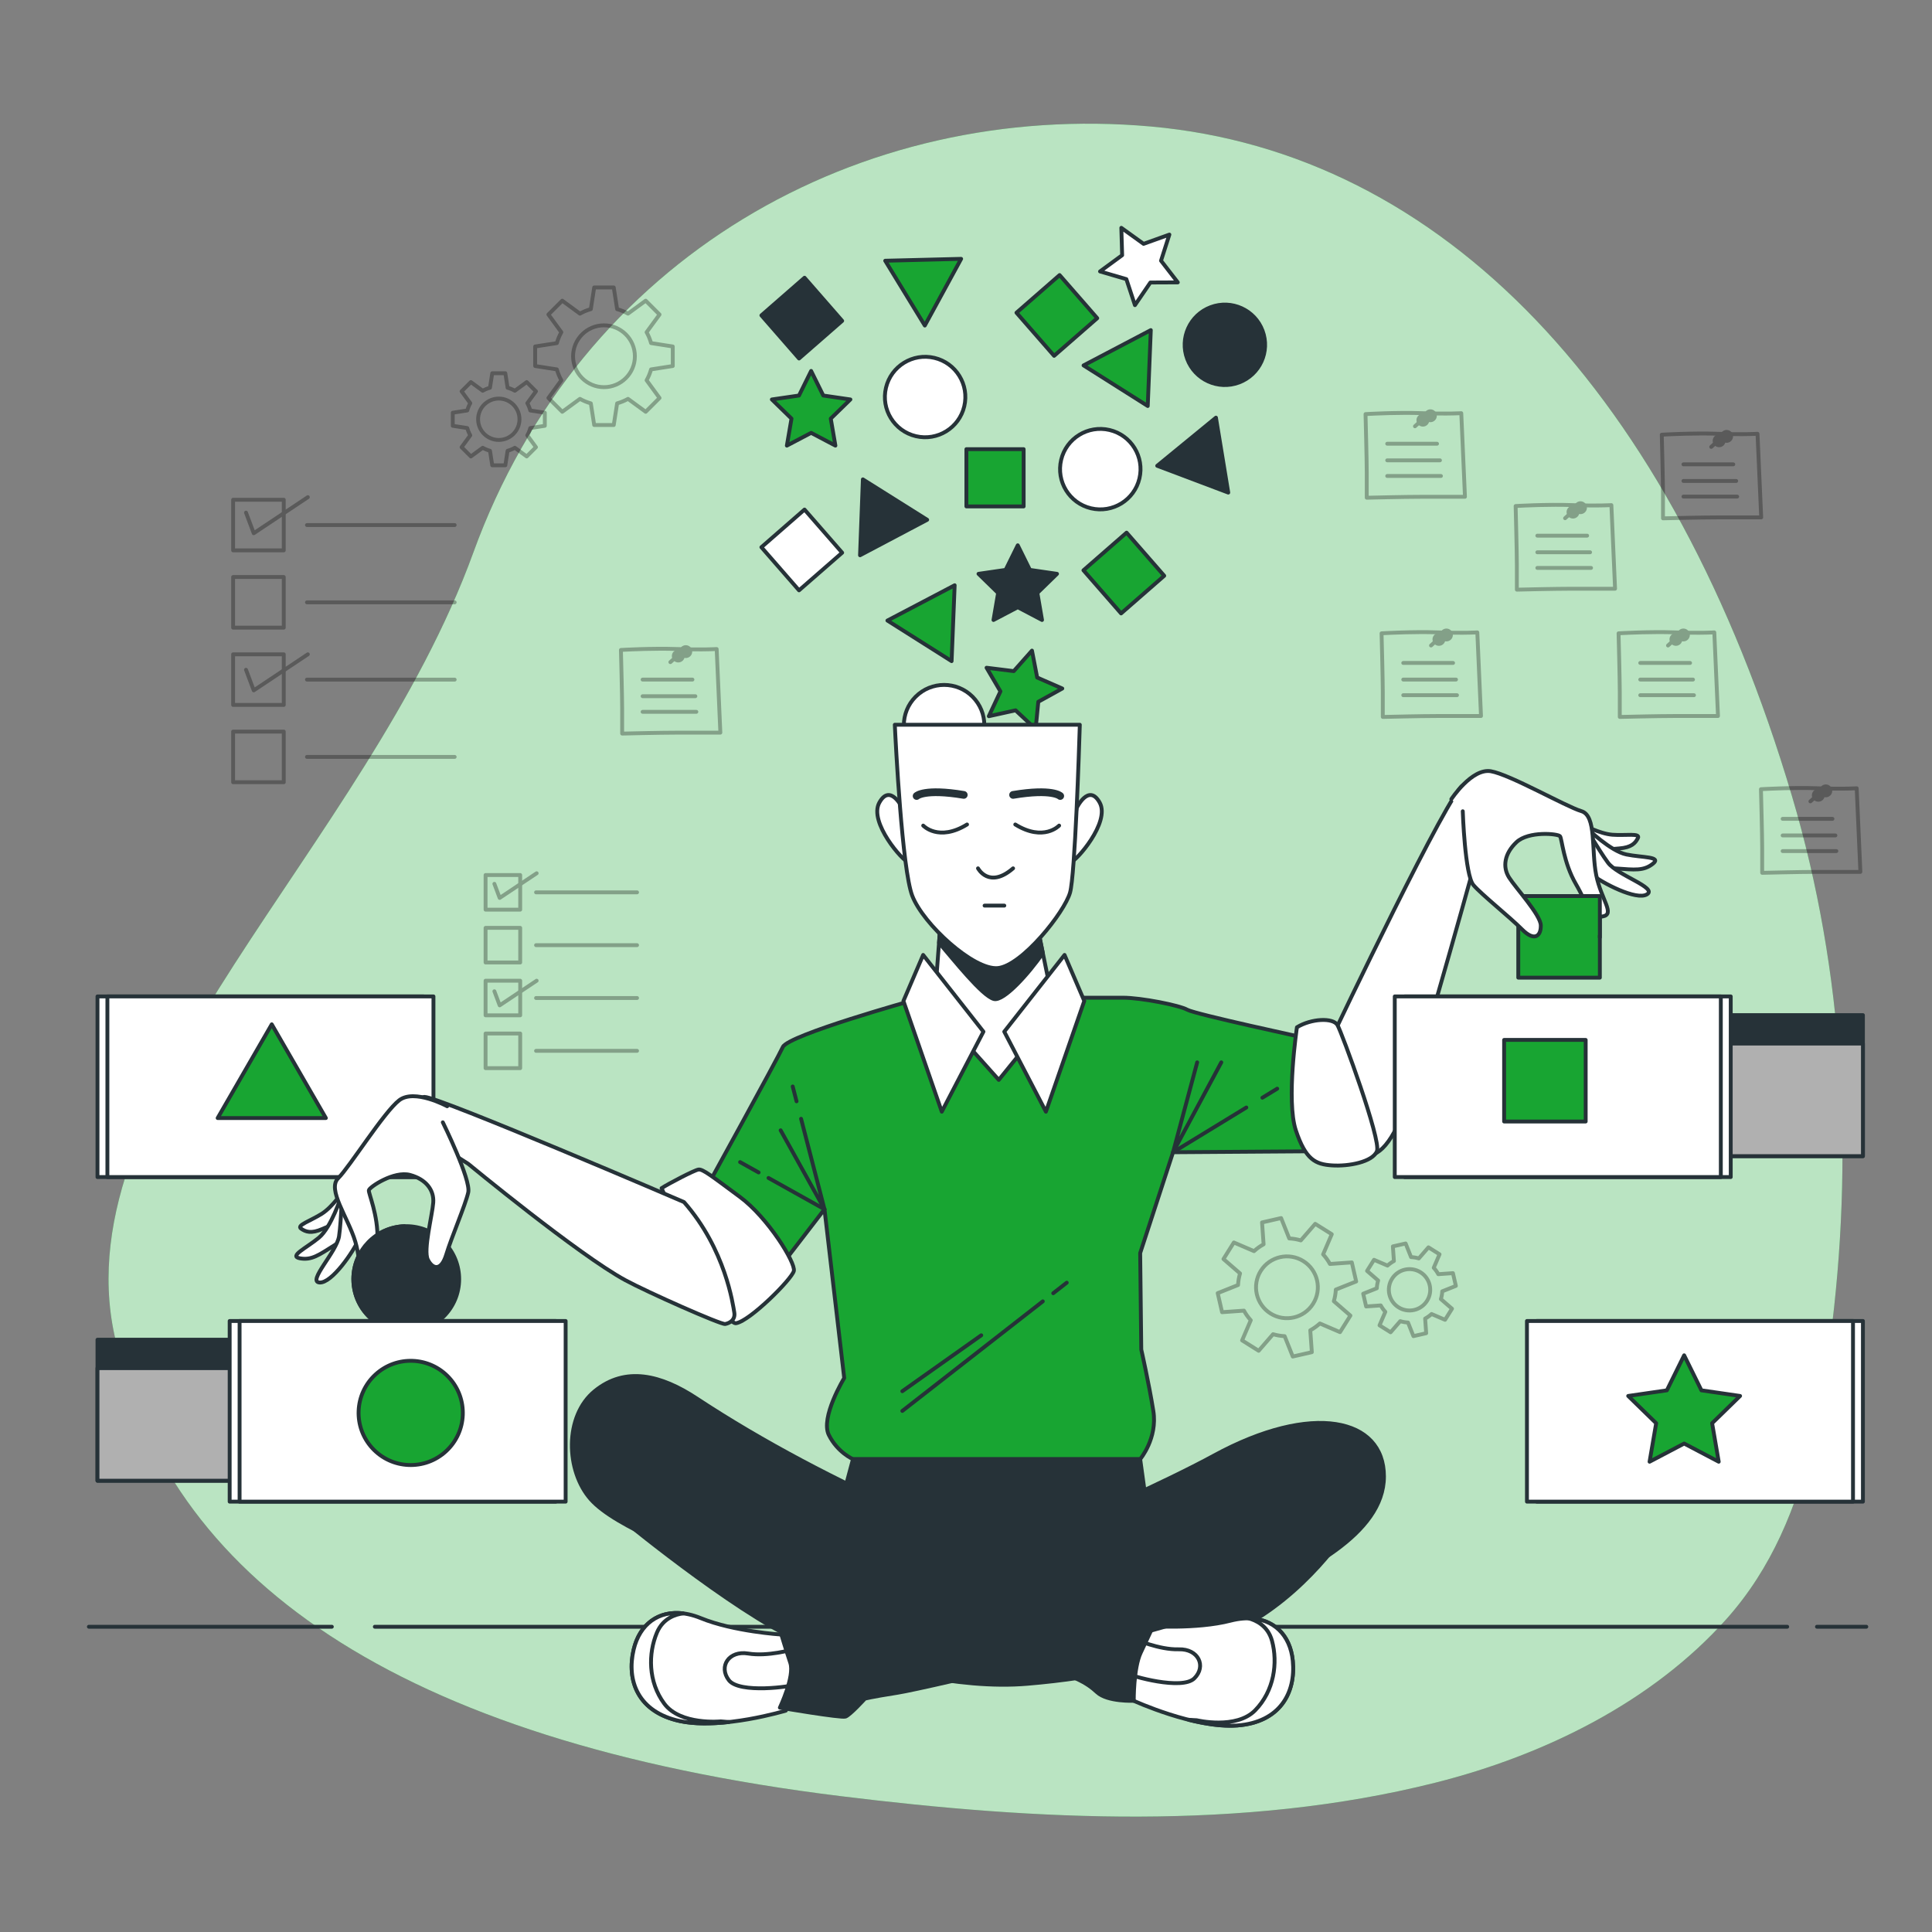 <svg width="292" height="292" viewBox="0 0 292 292" fill="none" xmlns="http://www.w3.org/2000/svg">
<rect x="0" y="0" width="292" height="292" fill="#808080" stroke="none"/>
<path d="M269.095 232.143C273.379 222.933 275.274 212.682 276.587 202.727C280.212 175.264 278.764 147.035 270.837 120.328C252.76 59.429 217.999 23.065 173.967 19.122C129.935 15.179 87.758 38.837 71.535 83.525C55.313 128.214 9.428 165.454 17.307 201.818C25.186 238.182 59.484 263.154 127.154 271.479C156.632 275.105 187.84 276.74 216.868 269.449C233.438 265.287 249.726 257.234 260.917 244.716C264.351 240.876 267.007 236.633 269.095 232.143Z" fill="#18A532"/>
<path opacity="0.7" d="M269.095 232.143C273.379 222.933 275.274 212.682 276.587 202.727C280.212 175.264 278.764 147.035 270.837 120.328C252.76 59.429 217.999 23.065 173.967 19.122C129.935 15.179 87.758 38.837 71.535 83.525C55.313 128.214 9.428 165.454 17.307 201.818C25.186 238.182 59.484 263.154 127.154 271.479C156.632 275.105 187.84 276.74 216.868 269.449C233.438 265.287 249.726 257.234 260.917 244.716C264.351 240.876 267.007 236.633 269.095 232.143Z" fill="white"/>
<path d="M274.615 245.864H282.072" stroke="#263238" stroke-width="0.584" stroke-miterlimit="10" stroke-linecap="round" stroke-linejoin="round"/>
<path d="M56.652 245.864H270.116" stroke="#263238" stroke-width="0.584" stroke-miterlimit="10" stroke-linecap="round" stroke-linejoin="round"/>
<path d="M13.432 245.864H50.153" stroke="#263238" stroke-width="0.584" stroke-miterlimit="10" stroke-linecap="round" stroke-linejoin="round"/>
<path d="M154.711 67.887H146.06V76.538H154.711V67.887Z" fill="#18A532" stroke="#263238" stroke-width="0.584" stroke-miterlimit="10" stroke-linecap="round" stroke-linejoin="round"/>
<path d="M170.269 80.505L163.751 86.194L169.44 92.712L175.958 87.023L170.269 80.505Z" fill="#18A532" stroke="#263238" stroke-width="0.584" stroke-miterlimit="10" stroke-linecap="round" stroke-linejoin="round"/>
<path d="M121.596 41.976L115.078 47.664L120.767 54.182L127.284 48.494L121.596 41.976Z" fill="#263238" stroke="#263238" stroke-width="0.584" stroke-miterlimit="10" stroke-linecap="round" stroke-linejoin="round"/>
<path d="M121.594 77.016L115.077 82.704L120.765 89.222L127.283 83.534L121.594 77.016Z" fill="white" stroke="#263238" stroke-width="0.584" stroke-miterlimit="10" stroke-linecap="round" stroke-linejoin="round"/>
<path d="M160.145 41.573L153.627 47.262L159.316 53.78L165.834 48.091L160.145 41.573Z" fill="#18A532" stroke="#263238" stroke-width="0.584" stroke-miterlimit="10" stroke-linecap="round" stroke-linejoin="round"/>
<path d="M153.823 82.417L155.656 86.132L159.757 86.728L156.789 89.62L157.49 93.703L153.823 91.776L150.156 93.703L150.856 89.62L147.889 86.728L151.989 86.132L153.823 82.417Z" fill="#263238" stroke="#263238" stroke-width="0.584" stroke-miterlimit="10" stroke-linecap="round" stroke-linejoin="round"/>
<path d="M122.593 56.063L124.427 59.779L128.527 60.374L125.56 63.267L126.26 67.35L122.593 65.422L118.926 67.35L119.626 63.267L116.659 60.374L120.76 59.779L122.593 56.063Z" fill="#18A532" stroke="#263238" stroke-width="0.584" stroke-miterlimit="10" stroke-linecap="round" stroke-linejoin="round"/>
<path d="M176.738 35.456L175.476 39.403L178.01 42.68L173.867 42.698L171.533 46.121L170.235 42.187L166.258 41.025L169.599 38.575L169.476 34.434L172.838 36.855L176.738 35.456Z" fill="white" stroke="#263238" stroke-width="0.584" stroke-miterlimit="10" stroke-linecap="round" stroke-linejoin="round"/>
<path d="M149.108 100.921L153.22 101.431L155.971 98.333L156.757 102.401L160.553 104.061L156.927 106.065L156.522 110.188L153.495 107.358L149.448 108.248L151.204 104.495L149.108 100.921Z" fill="#18A532" stroke="#263238" stroke-width="0.584" stroke-miterlimit="10" stroke-linecap="round" stroke-linejoin="round"/>
<path d="M172.213 72.31C172.988 69.043 170.967 65.765 167.7 64.99C164.432 64.215 161.155 66.236 160.38 69.503C159.605 72.771 161.625 76.048 164.893 76.823C168.16 77.598 171.438 75.578 172.213 72.31Z" fill="white" stroke="#263238" stroke-width="0.584" stroke-miterlimit="10" stroke-linecap="round" stroke-linejoin="round"/>
<path d="M146.989 113.897C149.363 111.523 149.363 107.673 146.989 105.298C144.614 102.924 140.764 102.924 138.389 105.298C136.015 107.673 136.015 111.523 138.389 113.897C140.764 116.272 144.614 116.272 146.989 113.897Z" fill="white" stroke="#263238" stroke-width="0.584" stroke-miterlimit="10" stroke-linecap="round" stroke-linejoin="round"/>
<path d="M187.258 57.81C190.403 56.633 191.999 53.13 190.822 49.984C189.645 46.839 186.142 45.243 182.996 46.42C179.851 47.597 178.255 51.1 179.432 54.246C180.609 57.391 184.112 58.987 187.258 57.81Z" fill="#263238" stroke="#263238" stroke-width="0.584" stroke-miterlimit="10" stroke-linecap="round" stroke-linejoin="round"/>
<path d="M145.738 61.409C146.513 58.141 144.493 54.864 141.225 54.089C137.957 53.314 134.68 55.335 133.905 58.602C133.13 61.87 135.151 65.147 138.418 65.922C141.686 66.697 144.963 64.677 145.738 61.409Z" fill="white" stroke="#263238" stroke-width="0.584" stroke-miterlimit="10" stroke-linecap="round" stroke-linejoin="round"/>
<path d="M140.132 78.56L130.414 72.453L129.984 83.922L140.132 78.56Z" fill="#263238" stroke="#263238" stroke-width="0.584" stroke-miterlimit="10" stroke-linecap="round" stroke-linejoin="round"/>
<path d="M185.638 74.449L183.777 63.123L174.9 70.398L185.638 74.449Z" fill="#263238" stroke="#263238" stroke-width="0.584" stroke-miterlimit="10" stroke-linecap="round" stroke-linejoin="round"/>
<path d="M143.823 99.923L144.285 88.456L134.123 93.789L143.823 99.923Z" fill="#18A532" stroke="#263238" stroke-width="0.584" stroke-miterlimit="10" stroke-linecap="round" stroke-linejoin="round"/>
<path d="M173.468 61.361L173.93 49.893L163.768 55.227L173.468 61.361Z" fill="#18A532" stroke="#263238" stroke-width="0.584" stroke-miterlimit="10" stroke-linecap="round" stroke-linejoin="round"/>
<path d="M133.791 39.407L139.775 49.201L145.265 39.122L133.791 39.407Z" fill="#18A532" stroke="#263238" stroke-width="0.584" stroke-miterlimit="10" stroke-linecap="round" stroke-linejoin="round"/>
<g opacity="0.3">
<path d="M229.256 89.413C229.18 89.413 229.106 89.383 229.052 89.33C228.995 89.275 228.964 89.2 228.964 89.121V85.329C228.964 83.389 228.78 76.557 228.778 76.488C228.774 76.331 228.895 76.198 229.053 76.189C229.099 76.186 233.751 75.907 237.615 76.048C241.454 76.186 243.501 76.05 243.522 76.049C243.599 76.046 243.678 76.07 243.736 76.122C243.795 76.175 243.83 76.248 243.834 76.327L244.391 88.968C244.394 89.047 244.365 89.125 244.309 89.183C244.254 89.24 244.178 89.273 244.099 89.273H237.419C234.855 89.273 229.319 89.412 229.263 89.413C229.261 89.413 229.258 89.413 229.256 89.413ZM229.37 76.756C229.405 78.075 229.548 83.609 229.548 85.329V88.822C230.741 88.793 235.194 88.689 237.42 88.689H243.794L243.264 76.647C242.56 76.68 240.626 76.742 237.595 76.632C234.301 76.512 230.432 76.698 229.37 76.756Z" fill="black"/>
<path d="M238.712 77.4C238.712 76.864 238.277 76.429 237.741 76.429C237.204 76.429 236.769 76.863 236.769 77.4C236.769 77.936 237.204 78.371 237.741 78.371C238.277 78.371 238.712 77.936 238.712 77.4Z" fill="black"/>
<path d="M238.873 77.705C239.41 77.705 239.845 77.27 239.845 76.734C239.845 76.197 239.41 75.762 238.873 75.762C238.337 75.762 237.902 76.197 237.902 76.734C237.902 77.27 238.337 77.705 238.873 77.705Z" fill="black"/>
<path d="M236.543 78.615C236.463 78.615 236.384 78.582 236.326 78.519C236.217 78.399 236.227 78.215 236.347 78.106L237.013 77.507C237.133 77.398 237.318 77.409 237.426 77.528C237.534 77.648 237.524 77.833 237.405 77.941L236.738 78.54C236.682 78.59 236.612 78.615 236.543 78.615Z" fill="black"/>
<path d="M239.88 81.251H232.348C232.187 81.251 232.056 81.121 232.056 80.959C232.056 80.798 232.187 80.667 232.348 80.667H239.88C240.042 80.667 240.172 80.798 240.172 80.959C240.172 81.121 240.042 81.251 239.88 81.251Z" fill="black"/>
<path d="M240.324 83.763H232.348C232.187 83.763 232.056 83.632 232.056 83.471C232.056 83.309 232.187 83.178 232.348 83.178H240.324C240.485 83.178 240.616 83.309 240.616 83.471C240.616 83.632 240.485 83.763 240.324 83.763Z" fill="black"/>
<path d="M240.471 86.126H232.348C232.187 86.126 232.056 85.995 232.056 85.834C232.056 85.673 232.187 85.542 232.348 85.542H240.471C240.633 85.542 240.763 85.673 240.763 85.834C240.763 85.995 240.633 86.126 240.471 86.126Z" fill="black"/>
</g>
<g opacity="0.3">
<path d="M266.333 132.211C266.257 132.211 266.184 132.181 266.129 132.128C266.073 132.073 266.041 131.997 266.041 131.919V128.127C266.041 126.187 265.858 119.355 265.856 119.286C265.852 119.128 265.973 118.996 266.131 118.986C266.177 118.984 270.828 118.704 274.693 118.846C278.531 118.984 280.579 118.847 280.6 118.846C280.676 118.843 280.756 118.867 280.814 118.919C280.873 118.972 280.907 119.045 280.912 119.124L281.468 131.765C281.472 131.844 281.442 131.922 281.387 131.98C281.331 132.038 281.256 132.07 281.176 132.07H274.496C271.932 132.07 266.396 132.209 266.34 132.21C266.338 132.211 266.336 132.211 266.333 132.211ZM266.447 119.554C266.482 120.873 266.625 126.407 266.625 128.127V131.62C267.818 131.59 272.271 131.486 274.497 131.486H280.871L280.341 119.445C279.637 119.478 277.703 119.54 274.672 119.43C271.379 119.31 267.51 119.497 266.447 119.554Z" fill="black"/>
<path d="M275.789 120.198C275.789 119.662 275.354 119.227 274.818 119.227C274.281 119.227 273.846 119.661 273.846 120.198C273.846 120.734 274.281 121.169 274.818 121.169C275.354 121.169 275.789 120.734 275.789 120.198Z" fill="black"/>
<path d="M276.922 119.531C276.922 118.995 276.487 118.56 275.95 118.56C275.414 118.56 274.979 118.995 274.979 119.531C274.979 120.067 275.414 120.503 275.95 120.503C276.487 120.503 276.922 120.067 276.922 119.531Z" fill="black"/>
<path d="M273.62 121.413C273.54 121.413 273.462 121.38 273.404 121.317C273.295 121.197 273.305 121.012 273.425 120.904L274.091 120.305C274.21 120.196 274.396 120.206 274.503 120.326C274.611 120.446 274.602 120.63 274.482 120.738L273.816 121.338C273.76 121.388 273.69 121.413 273.62 121.413Z" fill="black"/>
<path d="M276.957 124.05H269.425C269.264 124.05 269.133 123.919 269.133 123.758C269.133 123.597 269.264 123.466 269.425 123.466H276.957C277.118 123.466 277.249 123.597 277.249 123.758C277.249 123.919 277.119 124.05 276.957 124.05Z" fill="black"/>
<path d="M277.401 126.56H269.425C269.264 126.56 269.133 126.43 269.133 126.268C269.133 126.107 269.264 125.976 269.425 125.976H277.401C277.562 125.976 277.693 126.107 277.693 126.268C277.693 126.43 277.562 126.56 277.401 126.56Z" fill="black"/>
<path d="M277.548 128.924H269.425C269.264 128.924 269.133 128.793 269.133 128.632C269.133 128.471 269.264 128.34 269.425 128.34H277.548C277.709 128.34 277.84 128.471 277.84 128.632C277.84 128.793 277.71 128.924 277.548 128.924Z" fill="black"/>
</g>
<g opacity="0.3">
<path d="M94.031 111.165C93.954 111.165 93.881 111.135 93.827 111.082C93.77 111.027 93.739 110.952 93.739 110.873V107.081C93.739 105.141 93.555 98.309 93.553 98.24C93.549 98.083 93.67 97.95 93.828 97.941C93.874 97.938 98.525 97.659 102.39 97.8C106.228 97.938 108.276 97.802 108.297 97.801C108.373 97.798 108.453 97.822 108.511 97.874C108.57 97.927 108.605 98 108.609 98.079L109.165 110.72C109.169 110.799 109.14 110.877 109.084 110.935C109.029 110.993 108.953 111.025 108.873 111.025H102.194C99.629 111.025 94.093 111.164 94.037 111.165C94.036 111.165 94.033 111.165 94.031 111.165ZM94.144 98.508C94.179 99.827 94.323 105.361 94.323 107.081V110.574C95.516 110.545 99.969 110.441 102.194 110.441H108.569L108.038 98.399C107.335 98.432 105.4 98.494 102.369 98.384C99.076 98.264 95.207 98.451 94.144 98.508Z" fill="black"/>
<path d="M103.486 99.152C103.486 98.616 103.051 98.181 102.515 98.181C101.979 98.181 101.544 98.616 101.544 99.152C101.544 99.688 101.978 100.123 102.515 100.123C103.051 100.123 103.486 99.688 103.486 99.152Z" fill="black"/>
<path d="M104.619 98.485C104.619 97.949 104.184 97.514 103.648 97.514C103.112 97.514 102.677 97.948 102.677 98.485C102.677 99.021 103.111 99.456 103.648 99.456C104.184 99.456 104.619 99.022 104.619 98.485Z" fill="black"/>
<path d="M101.317 100.367C101.237 100.367 101.158 100.335 101.1 100.271C100.992 100.151 101.002 99.967 101.121 99.859L101.788 99.259C101.907 99.15 102.092 99.16 102.2 99.281C102.309 99.4 102.299 99.585 102.179 99.693L101.513 100.293C101.457 100.342 101.387 100.367 101.317 100.367Z" fill="black"/>
<path d="M104.655 103.004H97.122C96.961 103.004 96.83 102.873 96.83 102.712C96.83 102.55 96.961 102.42 97.122 102.42H104.655C104.816 102.42 104.947 102.55 104.947 102.712C104.947 102.873 104.816 103.004 104.655 103.004Z" fill="black"/>
<path d="M105.098 105.515H97.122C96.961 105.515 96.83 105.384 96.83 105.223C96.83 105.062 96.961 104.931 97.122 104.931H105.098C105.259 104.931 105.39 105.062 105.39 105.223C105.39 105.384 105.259 105.515 105.098 105.515Z" fill="black"/>
<path d="M105.246 107.878H97.122C96.961 107.878 96.83 107.747 96.83 107.586C96.83 107.425 96.961 107.294 97.122 107.294H105.246C105.407 107.294 105.538 107.425 105.538 107.586C105.538 107.747 105.407 107.878 105.246 107.878Z" fill="black"/>
</g>
<g opacity="0.3">
<path d="M208.993 108.65C208.917 108.65 208.844 108.621 208.789 108.567C208.733 108.512 208.701 108.437 208.701 108.358V104.566C208.701 102.626 208.518 95.795 208.516 95.726C208.512 95.568 208.633 95.436 208.791 95.426C208.837 95.423 213.488 95.144 217.353 95.285C221.191 95.423 223.239 95.287 223.26 95.286C223.336 95.284 223.416 95.307 223.474 95.36C223.533 95.412 223.567 95.486 223.572 95.565L224.128 108.205C224.132 108.285 224.102 108.362 224.047 108.42C223.991 108.478 223.916 108.51 223.836 108.51H217.156C214.592 108.51 209.056 108.649 209 108.65C208.998 108.65 208.995 108.65 208.993 108.65ZM209.107 95.993C209.142 97.312 209.285 102.846 209.285 104.566V108.059C210.478 108.03 214.931 107.926 217.157 107.926H223.531L223.001 95.884C222.297 95.917 220.362 95.979 217.332 95.869C214.038 95.75 210.169 95.936 209.107 95.993Z" fill="black"/>
<path d="M218.449 96.637C218.449 96.101 218.014 95.666 217.478 95.666C216.941 95.666 216.506 96.101 216.506 96.637C216.506 97.174 216.941 97.609 217.478 97.609C218.014 97.608 218.449 97.174 218.449 96.637Z" fill="black"/>
<path d="M219.582 95.971C219.582 95.434 219.147 94.999 218.61 94.999C218.074 94.999 217.639 95.434 217.639 95.971C217.639 96.507 218.074 96.942 218.61 96.942C219.147 96.942 219.582 96.507 219.582 95.971Z" fill="black"/>
<path d="M216.28 97.853C216.2 97.853 216.121 97.82 216.063 97.756C215.954 97.637 215.964 97.452 216.084 97.344L216.75 96.744C216.87 96.636 217.055 96.646 217.163 96.766C217.271 96.886 217.261 97.07 217.142 97.178L216.475 97.778C216.42 97.828 216.349 97.853 216.28 97.853Z" fill="black"/>
<path d="M219.617 100.489H212.085C211.924 100.489 211.793 100.358 211.793 100.197C211.793 100.036 211.924 99.905 212.085 99.905H219.617C219.779 99.905 219.909 100.036 219.909 100.197C219.909 100.359 219.779 100.489 219.617 100.489Z" fill="black"/>
<path d="M220.061 103H212.085C211.924 103 211.793 102.869 211.793 102.708C211.793 102.547 211.924 102.416 212.085 102.416H220.061C220.222 102.416 220.353 102.547 220.353 102.708C220.353 102.869 220.222 103 220.061 103Z" fill="black"/>
<path d="M220.208 105.363H212.085C211.924 105.363 211.793 105.232 211.793 105.071C211.793 104.91 211.924 104.779 212.085 104.779H220.208C220.37 104.779 220.5 104.91 220.5 105.071C220.5 105.233 220.37 105.363 220.208 105.363Z" fill="black"/>
</g>
<g opacity="0.3">
<path d="M244.812 108.65C244.736 108.65 244.662 108.621 244.608 108.567C244.551 108.512 244.52 108.437 244.52 108.358V104.566C244.52 102.626 244.336 95.795 244.335 95.726C244.33 95.568 244.451 95.436 244.609 95.426C244.655 95.423 249.307 95.144 253.171 95.285C257.01 95.423 259.057 95.287 259.078 95.286C259.155 95.284 259.234 95.307 259.292 95.36C259.351 95.412 259.386 95.486 259.39 95.565L259.947 108.205C259.95 108.285 259.921 108.362 259.865 108.42C259.81 108.478 259.734 108.51 259.655 108.51H252.975C250.41 108.51 244.874 108.649 244.819 108.65C244.817 108.65 244.814 108.65 244.812 108.65ZM244.926 95.993C244.961 97.312 245.104 102.846 245.104 104.566V108.059C246.297 108.03 250.75 107.926 252.975 107.926H259.35L258.819 95.884C258.116 95.917 256.181 95.979 253.151 95.869C249.857 95.75 245.988 95.936 244.926 95.993Z" fill="black"/>
<path d="M254.267 96.637C254.267 96.101 253.833 95.666 253.296 95.666C252.759 95.666 252.325 96.101 252.325 96.637C252.325 97.174 252.759 97.609 253.296 97.609C253.833 97.609 254.267 97.174 254.267 96.637Z" fill="black"/>
<path d="M255.4 95.971C255.4 95.434 254.966 94.999 254.429 94.999C253.892 94.999 253.458 95.434 253.458 95.971C253.458 96.507 253.893 96.942 254.429 96.942C254.965 96.942 255.4 96.507 255.4 95.971Z" fill="black"/>
<path d="M252.099 97.853C252.019 97.853 251.94 97.82 251.882 97.756C251.774 97.637 251.783 97.452 251.903 97.344L252.57 96.744C252.689 96.636 252.874 96.646 252.982 96.766C253.09 96.886 253.081 97.07 252.961 97.178L252.294 97.778C252.238 97.828 252.168 97.853 252.099 97.853Z" fill="black"/>
<path d="M255.436 100.489H247.904C247.743 100.489 247.612 100.358 247.612 100.197C247.612 100.036 247.743 99.905 247.904 99.905H255.436C255.598 99.905 255.728 100.036 255.728 100.197C255.728 100.359 255.598 100.489 255.436 100.489Z" fill="black"/>
<path d="M255.879 103H247.903C247.742 103 247.611 102.869 247.611 102.708C247.611 102.547 247.742 102.416 247.903 102.416H255.879C256.04 102.416 256.171 102.547 256.171 102.708C256.171 102.869 256.041 103 255.879 103Z" fill="black"/>
<path d="M256.027 105.363H247.903C247.742 105.363 247.611 105.232 247.611 105.071C247.611 104.91 247.742 104.779 247.903 104.779H256.027C256.188 104.779 256.319 104.91 256.319 105.071C256.319 105.233 256.189 105.363 256.027 105.363Z" fill="black"/>
</g>
<g opacity="0.3">
<path d="M251.342 78.633C251.266 78.633 251.192 78.603 251.138 78.55C251.081 78.495 251.05 78.419 251.05 78.341V74.549C251.05 72.609 250.867 65.777 250.865 65.708C250.861 65.55 250.982 65.418 251.139 65.409C251.185 65.406 255.837 65.126 259.701 65.268C263.54 65.406 265.587 65.27 265.608 65.268C265.685 65.266 265.764 65.289 265.823 65.342C265.882 65.395 265.916 65.468 265.92 65.547L266.477 78.188C266.48 78.267 266.451 78.345 266.396 78.403C266.34 78.46 266.264 78.493 266.185 78.493H259.505C256.941 78.493 251.404 78.632 251.349 78.633C251.347 78.633 251.344 78.633 251.342 78.633ZM251.456 65.976C251.491 67.295 251.635 72.829 251.635 74.549V78.042C252.828 78.013 257.281 77.909 259.506 77.909H265.881L265.35 65.867C264.647 65.9 262.712 65.962 259.681 65.852C256.388 65.732 252.519 65.918 251.456 65.976Z" fill="black"/>
<path d="M260.797 66.62C260.797 66.084 260.362 65.649 259.826 65.649C259.29 65.649 258.855 66.083 258.855 66.62C258.855 67.156 259.29 67.591 259.826 67.591C260.363 67.59 260.797 67.156 260.797 66.62Z" fill="black"/>
<path d="M260.96 66.925C261.496 66.925 261.931 66.49 261.931 65.954C261.931 65.417 261.496 64.982 260.96 64.982C260.423 64.982 259.989 65.417 259.989 65.954C259.989 66.49 260.423 66.925 260.96 66.925Z" fill="black"/>
<path d="M258.629 67.835C258.549 67.835 258.47 67.802 258.412 67.738C258.304 67.618 258.314 67.434 258.433 67.326L259.1 66.726C259.219 66.618 259.404 66.628 259.512 66.748C259.621 66.867 259.611 67.052 259.491 67.16L258.825 67.76C258.769 67.81 258.699 67.835 258.629 67.835Z" fill="black"/>
<path d="M261.967 70.471H254.434C254.273 70.471 254.142 70.341 254.142 70.179C254.142 70.018 254.273 69.887 254.434 69.887H261.967C262.128 69.887 262.259 70.018 262.259 70.179C262.259 70.341 262.128 70.471 261.967 70.471Z" fill="black"/>
<path d="M262.409 72.983H254.434C254.272 72.983 254.142 72.852 254.142 72.691C254.142 72.529 254.272 72.398 254.434 72.398H262.409C262.57 72.398 262.701 72.529 262.701 72.691C262.701 72.852 262.571 72.983 262.409 72.983Z" fill="black"/>
<path d="M262.557 75.346H254.434C254.272 75.346 254.142 75.215 254.142 75.054C254.142 74.893 254.272 74.762 254.434 74.762H262.557C262.718 74.762 262.849 74.893 262.849 75.054C262.849 75.215 262.719 75.346 262.557 75.346Z" fill="black"/>
</g>
<g opacity="0.3">
<path d="M206.569 75.518C206.493 75.518 206.419 75.488 206.365 75.435C206.308 75.38 206.277 75.305 206.277 75.226V71.434C206.277 69.494 206.094 62.663 206.092 62.594C206.088 62.436 206.209 62.303 206.366 62.294C206.412 62.291 211.064 62.012 214.928 62.153C218.767 62.291 220.814 62.155 220.836 62.154C220.912 62.152 220.991 62.175 221.05 62.227C221.109 62.28 221.143 62.354 221.147 62.432L221.704 75.073C221.707 75.153 221.678 75.23 221.623 75.288C221.567 75.346 221.491 75.378 221.412 75.378H214.732C212.168 75.378 206.631 75.517 206.576 75.518C206.574 75.518 206.571 75.518 206.569 75.518ZM206.683 62.861C206.717 64.18 206.861 69.714 206.861 71.434V74.927C208.054 74.897 212.507 74.793 214.733 74.793H221.107L220.577 62.752C219.873 62.785 217.938 62.847 214.908 62.737C211.614 62.618 207.745 62.804 206.683 62.861Z" fill="black"/>
<path d="M215.053 64.476C215.59 64.476 216.025 64.041 216.025 63.505C216.025 62.968 215.59 62.534 215.053 62.534C214.517 62.534 214.082 62.968 214.082 63.505C214.082 64.041 214.517 64.476 215.053 64.476Z" fill="black"/>
<path d="M217.158 62.838C217.158 62.302 216.722 61.867 216.186 61.867C215.65 61.867 215.215 62.302 215.215 62.838C215.215 63.374 215.65 63.81 216.186 63.81C216.722 63.81 217.158 63.375 217.158 62.838Z" fill="black"/>
<path d="M213.856 64.72C213.776 64.72 213.696 64.687 213.639 64.623C213.53 64.503 213.54 64.319 213.66 64.211L214.326 63.611C214.445 63.502 214.631 63.512 214.739 63.633C214.847 63.752 214.837 63.937 214.718 64.045L214.051 64.645C213.995 64.696 213.925 64.72 213.856 64.72Z" fill="black"/>
<path d="M217.193 67.357H209.661C209.5 67.357 209.369 67.226 209.369 67.065C209.369 66.904 209.5 66.773 209.661 66.773H217.193C217.354 66.773 217.485 66.904 217.485 67.065C217.485 67.226 217.354 67.357 217.193 67.357Z" fill="black"/>
<path d="M217.636 69.867H209.661C209.5 69.867 209.369 69.737 209.369 69.575C209.369 69.414 209.5 69.283 209.661 69.283H217.636C217.798 69.283 217.928 69.414 217.928 69.575C217.928 69.737 217.798 69.867 217.636 69.867Z" fill="black"/>
<path d="M217.784 72.231H209.661C209.5 72.231 209.369 72.1 209.369 71.939C209.369 71.778 209.5 71.647 209.661 71.647H217.784C217.945 71.647 218.076 71.778 218.076 71.939C218.076 72.101 217.945 72.231 217.784 72.231Z" fill="black"/>
</g>
<g opacity="0.3">
<path d="M42.888 75.531H35.234V83.184H42.888V75.531Z" stroke="black" stroke-width="0.584" stroke-miterlimit="10" stroke-linecap="round" stroke-linejoin="round"/>
<path d="M46.395 79.357H68.718" stroke="black" stroke-width="0.584" stroke-miterlimit="10" stroke-linecap="round" stroke-linejoin="round"/>
<path d="M42.888 87.21H35.234V94.864H42.888V87.21Z" stroke="black" stroke-width="0.584" stroke-miterlimit="10" stroke-linecap="round" stroke-linejoin="round"/>
<path d="M46.395 91.037H68.718" stroke="black" stroke-width="0.584" stroke-miterlimit="10" stroke-linecap="round" stroke-linejoin="round"/>
<path d="M42.888 98.891H35.234V106.544H42.888V98.891Z" stroke="black" stroke-width="0.584" stroke-miterlimit="10" stroke-linecap="round" stroke-linejoin="round"/>
<path d="M46.395 102.717H68.718" stroke="black" stroke-width="0.584" stroke-miterlimit="10" stroke-linecap="round" stroke-linejoin="round"/>
<path d="M42.888 110.571H35.234V118.224H42.888V110.571Z" stroke="black" stroke-width="0.584" stroke-miterlimit="10" stroke-linecap="round" stroke-linejoin="round"/>
<path d="M46.395 114.397H68.718" stroke="black" stroke-width="0.584" stroke-miterlimit="10" stroke-linecap="round" stroke-linejoin="round"/>
<path d="M37.181 101.227L38.349 104.342L46.526 98.891" stroke="black" stroke-width="0.584" stroke-miterlimit="10" stroke-linecap="round" stroke-linejoin="round"/>
<path d="M37.181 77.478L38.349 80.592L46.526 75.142" stroke="black" stroke-width="0.584" stroke-miterlimit="10" stroke-linecap="round" stroke-linejoin="round"/>
</g>
<g opacity="0.3">
<path d="M78.622 132.25H73.389V137.483H78.622V132.25Z" stroke="black" stroke-width="0.584" stroke-miterlimit="10" stroke-linecap="round" stroke-linejoin="round"/>
<path d="M81.02 134.867H96.282" stroke="black" stroke-width="0.584" stroke-miterlimit="10" stroke-linecap="round" stroke-linejoin="round"/>
<path d="M78.622 140.236H73.389V145.469H78.622V140.236Z" stroke="black" stroke-width="0.584" stroke-miterlimit="10" stroke-linecap="round" stroke-linejoin="round"/>
<path d="M81.02 142.852H96.282" stroke="black" stroke-width="0.584" stroke-miterlimit="10" stroke-linecap="round" stroke-linejoin="round"/>
<path d="M78.622 148.222H73.389V153.454H78.622V148.222Z" stroke="black" stroke-width="0.584" stroke-miterlimit="10" stroke-linecap="round" stroke-linejoin="round"/>
<path d="M81.02 150.838H96.282" stroke="black" stroke-width="0.584" stroke-miterlimit="10" stroke-linecap="round" stroke-linejoin="round"/>
<path d="M78.622 156.207H73.389V161.44H78.622V156.207Z" stroke="black" stroke-width="0.584" stroke-miterlimit="10" stroke-linecap="round" stroke-linejoin="round"/>
<path d="M81.02 158.823H96.282" stroke="black" stroke-width="0.584" stroke-miterlimit="10" stroke-linecap="round" stroke-linejoin="round"/>
<path d="M74.721 149.819L75.519 151.948L81.109 148.222" stroke="black" stroke-width="0.584" stroke-miterlimit="10" stroke-linecap="round" stroke-linejoin="round"/>
<path d="M74.721 133.581L75.519 135.71L81.109 131.984" stroke="black" stroke-width="0.584" stroke-miterlimit="10" stroke-linecap="round" stroke-linejoin="round"/>
</g>
<path opacity="0.3" d="M101.681 55.32V52.366L98.403 51.856C98.242 51.276 98.014 50.725 97.725 50.212L99.68 47.536L97.59 45.446L94.915 47.402C94.402 47.112 93.85 46.885 93.271 46.724L92.761 43.446H89.806L89.296 46.724C88.717 46.885 88.165 47.112 87.653 47.402L84.977 45.446L82.887 47.536L84.842 50.212C84.553 50.724 84.326 51.276 84.164 51.856L80.886 52.366V55.32L84.164 55.83C84.326 56.41 84.553 56.961 84.842 57.474L82.887 60.15L84.977 62.239L87.653 60.283C88.165 60.573 88.717 60.801 89.296 60.962L89.806 64.239H92.761L93.271 60.962C93.85 60.8 94.401 60.573 94.915 60.283L97.59 62.239L99.68 60.15L97.725 57.474C98.014 56.961 98.242 56.41 98.403 55.83L101.681 55.32ZM91.284 58.515C88.704 58.515 86.612 56.423 86.612 53.843C86.612 51.263 88.704 49.171 91.284 49.171C93.865 49.171 95.956 51.263 95.956 53.843C95.956 56.423 93.865 58.515 91.284 58.515Z" stroke="black" stroke-width="0.584" stroke-miterlimit="10" stroke-linecap="round" stroke-linejoin="round"/>
<path opacity="0.3" d="M82.344 64.355V62.378L80.15 62.037C80.042 61.649 79.891 61.28 79.696 60.936L81.005 59.146L79.607 57.748L77.816 59.056C77.473 58.862 77.104 58.71 76.716 58.602L76.375 56.409H74.397L74.056 58.602C73.669 58.71 73.3 58.862 72.956 59.056L71.166 57.748L69.767 59.146L71.076 60.936C70.882 61.28 70.731 61.648 70.622 62.037L68.429 62.378V64.355L70.622 64.696C70.73 65.084 70.882 65.453 71.076 65.796L69.767 67.587L71.166 68.985L72.956 67.676C73.3 67.87 73.668 68.023 74.056 68.131L74.397 70.323H76.375L76.716 68.131C77.104 68.023 77.473 67.87 77.816 67.676L79.607 68.985L81.005 67.587L79.696 65.796C79.89 65.453 80.042 65.085 80.15 64.696L82.344 64.355ZM75.386 66.493C73.659 66.493 72.26 65.093 72.26 63.366C72.26 61.639 73.659 60.239 75.386 60.239C77.113 60.239 78.513 61.639 78.513 63.366C78.513 65.093 77.113 66.493 75.386 66.493Z" stroke="black" stroke-width="0.584" stroke-miterlimit="10" stroke-linecap="round" stroke-linejoin="round"/>
<path opacity="0.3" d="M186.483 187.786L184.914 190.289L187.419 192.462C187.248 193.039 187.147 193.626 187.121 194.215L184.042 195.443L184.702 198.323L188.008 198.089C188.289 198.607 188.635 199.092 189.04 199.537L187.731 202.584L190.234 204.154L192.407 201.649C192.984 201.82 193.571 201.92 194.16 201.947L195.388 205.025L198.269 204.366L198.034 201.06C198.552 200.779 199.037 200.433 199.482 200.028L202.529 201.337L204.099 198.834L201.594 196.661C201.765 196.084 201.865 195.496 201.892 194.908L204.971 193.68L204.311 190.799L201.005 191.034C200.724 190.516 200.378 190.031 199.973 189.586L201.282 186.538L198.779 184.969L196.606 187.474C196.029 187.303 195.441 187.202 194.853 187.176L193.625 184.097L190.744 184.757L190.979 188.063C190.461 188.344 189.976 188.69 189.531 189.095L186.483 187.786ZM196.988 190.603C199.174 191.974 199.835 194.857 198.464 197.043C197.093 199.229 194.21 199.89 192.024 198.519C189.838 197.148 189.177 194.265 190.548 192.079C191.919 189.893 194.803 189.232 196.988 190.603Z" stroke="black" stroke-width="0.584" stroke-miterlimit="10" stroke-linecap="round" stroke-linejoin="round"/>
<path opacity="0.3" d="M207.666 190.406L206.615 192.081L208.292 193.535C208.177 193.921 208.11 194.314 208.092 194.708L206.032 195.53L206.474 197.457L208.686 197.3C208.873 197.647 209.105 197.971 209.376 198.269L208.5 200.309L210.175 201.359L211.629 199.682C212.015 199.797 212.409 199.864 212.803 199.882L213.624 201.942L215.551 201.5L215.394 199.288C215.741 199.1 216.066 198.869 216.364 198.597L218.403 199.473L219.454 197.798L217.777 196.344C217.892 195.958 217.959 195.565 217.977 195.171L220.037 194.349L219.595 192.422L217.383 192.579C217.195 192.232 216.964 191.908 216.693 191.61L217.569 189.571L215.894 188.52L214.44 190.197C214.054 190.082 213.66 190.015 213.266 189.997L212.445 187.937L210.517 188.379L210.674 190.591C210.328 190.779 210.003 191.01 209.705 191.282L207.666 190.406ZM214.696 192.291C216.159 193.208 216.601 195.138 215.683 196.601C214.766 198.064 212.836 198.506 211.374 197.588C209.911 196.671 209.469 194.741 210.386 193.278C211.303 191.815 213.233 191.373 214.696 192.291Z" stroke="black" stroke-width="0.584" stroke-miterlimit="10" stroke-linecap="round" stroke-linejoin="round"/>
<path d="M14.734 177.9H64.013V150.597H14.734V177.9Z" fill="white" stroke="#263238" stroke-width="0.584" stroke-miterlimit="10" stroke-linecap="round" stroke-linejoin="round"/>
<path d="M16.232 177.9H65.512V150.597H16.232V177.9Z" fill="white" stroke="#263238" stroke-width="0.584" stroke-miterlimit="10" stroke-linecap="round" stroke-linejoin="round"/>
<path d="M41.073 154.815L32.896 168.979H49.251L41.073 154.815Z" fill="#18A532" stroke="#263238" stroke-width="0.584" stroke-miterlimit="10" stroke-linecap="round" stroke-linejoin="round"/>
<path d="M281.56 199.653H232.28V226.956H281.56V199.653Z" fill="white" stroke="#263238" stroke-width="0.584" stroke-miterlimit="10" stroke-linecap="round" stroke-linejoin="round"/>
<path d="M280.061 199.653H230.782V226.956H280.061V199.653Z" fill="white" stroke="#263238" stroke-width="0.584" stroke-miterlimit="10" stroke-linecap="round" stroke-linejoin="round"/>
<path d="M254.539 204.84L257.152 210.134L262.994 210.983L258.767 215.104L259.765 220.923L254.539 218.175L249.314 220.923L250.312 215.104L246.084 210.983L251.926 210.134L254.539 204.84Z" fill="#18A532" stroke="#263238" stroke-width="0.584" stroke-miterlimit="10" stroke-linecap="round" stroke-linejoin="round"/>
<path d="M138.198 151.12C138.198 151.12 119.146 156.421 118.317 158.244C117.489 160.066 106.72 179.615 106.72 179.615L116.329 193.531L124.612 182.763L127.594 208.276C127.594 208.276 123.949 214.24 125.275 216.891C126.601 219.541 128.92 220.535 128.92 220.535H172.325C172.325 220.535 174.976 217.388 174.313 213.246C173.65 209.104 172.49 203.968 172.49 203.968L172.324 189.389L177.294 174.148L201.648 173.982L197.506 156.918C197.506 156.918 180.608 153.274 179.448 152.611C178.288 151.948 172.49 150.789 169.674 150.789C166.858 150.789 161.721 150.789 161.721 150.789L139.688 150.623L138.198 151.12Z" fill="#18A532" stroke="#263238" stroke-width="0.584" stroke-miterlimit="10" stroke-linecap="round" stroke-linejoin="round"/>
<path d="M121.073 169.091L124.613 182.763L117.986 170.835" stroke="#263238" stroke-width="0.584" stroke-miterlimit="10" stroke-linecap="round" stroke-linejoin="round"/>
<path d="M119.809 164.208L120.389 166.449" stroke="#263238" stroke-width="0.584" stroke-miterlimit="10" stroke-linecap="round" stroke-linejoin="round"/>
<path d="M114.656 177.202L111.856 175.639" stroke="#263238" stroke-width="0.584" stroke-miterlimit="10" stroke-linecap="round" stroke-linejoin="round"/>
<path d="M124.613 182.763L116.152 178.038" stroke="#263238" stroke-width="0.584" stroke-miterlimit="10" stroke-linecap="round" stroke-linejoin="round"/>
<path d="M180.941 160.563L177.296 174.148L184.585 160.563" stroke="#263238" stroke-width="0.584" stroke-miterlimit="10" stroke-linecap="round" stroke-linejoin="round"/>
<path d="M190.796 165.906L193.034 164.54" stroke="#263238" stroke-width="0.584" stroke-miterlimit="10" stroke-linecap="round" stroke-linejoin="round"/>
<path d="M177.296 174.148L188.367 167.388" stroke="#263238" stroke-width="0.584" stroke-miterlimit="10" stroke-linecap="round" stroke-linejoin="round"/>
<path d="M159.185 195.455L161.226 193.863" stroke="#263238" stroke-width="0.584" stroke-miterlimit="10" stroke-linecap="round" stroke-linejoin="round"/>
<path d="M136.376 213.246L157.606 196.686" stroke="#263238" stroke-width="0.584" stroke-miterlimit="10" stroke-linecap="round" stroke-linejoin="round"/>
<path d="M148.304 201.815L136.376 210.264" stroke="#263238" stroke-width="0.584" stroke-miterlimit="10" stroke-linecap="round" stroke-linejoin="round"/>
<path d="M142.174 139.192L141.18 152.28L150.955 163.214L159.403 152.777L156.753 139.855L142.174 139.192Z" fill="white" stroke="#263238" stroke-width="0.584" stroke-miterlimit="10" stroke-linecap="round" stroke-linejoin="round"/>
<path d="M156.753 139.855L142.174 139.192L141.924 142.491C144.103 145.017 148.463 150.551 150.228 150.992C151.708 151.362 155.51 147.118 157.616 144.06L156.753 139.855Z" fill="#263238" stroke="#263238" stroke-width="0.584" stroke-miterlimit="10" stroke-linecap="round" stroke-linejoin="round"/>
<path d="M139.523 144.328L148.635 155.924L142.34 168.019L136.542 151.286L139.523 144.328Z" fill="white" stroke="#263238" stroke-width="0.584" stroke-miterlimit="10" stroke-linecap="round" stroke-linejoin="round"/>
<path d="M160.894 144.328L151.783 155.924L158.078 168.019L163.877 151.286L160.894 144.328Z" fill="white" stroke="#263238" stroke-width="0.584" stroke-miterlimit="10" stroke-linecap="round" stroke-linejoin="round"/>
<path d="M136.384 122.128C136.384 122.128 134.562 118.317 132.905 121.3C131.248 124.282 136.55 130.246 137.213 130.246C137.875 130.246 136.384 122.128 136.384 122.128Z" fill="white" stroke="#263238" stroke-width="0.584" stroke-miterlimit="10" stroke-linecap="round" stroke-linejoin="round"/>
<path d="M162.725 122.128C162.725 122.128 164.548 118.317 166.204 121.3C167.86 124.282 162.559 130.246 161.897 130.246C161.234 130.246 162.725 122.128 162.725 122.128Z" fill="white" stroke="#263238" stroke-width="0.584" stroke-miterlimit="10" stroke-linecap="round" stroke-linejoin="round"/>
<path d="M135.24 109.537C135.37 112.251 136.337 131.382 137.875 135.382C139.532 139.689 147.152 146.647 150.797 146.316C154.442 145.985 160.903 137.867 161.731 134.885C162.476 132.204 163.087 113.322 163.202 109.537H135.24Z" fill="white" stroke="#263238" stroke-width="0.584" stroke-miterlimit="10" stroke-linecap="round" stroke-linejoin="round"/>
<path d="M139.532 124.779C139.532 124.779 141.851 127.264 146.158 124.613" stroke="#263238" stroke-width="0.584" stroke-miterlimit="10" stroke-linecap="round" stroke-linejoin="round"/>
<path d="M160.074 124.779C160.074 124.779 157.755 127.264 153.448 124.613" stroke="#263238" stroke-width="0.584" stroke-miterlimit="10" stroke-linecap="round" stroke-linejoin="round"/>
<path d="M147.815 131.24C147.815 131.24 149.472 134.388 153.117 131.24" stroke="#263238" stroke-width="0.584" stroke-miterlimit="10" stroke-linecap="round" stroke-linejoin="round"/>
<path d="M148.809 136.873H151.791" stroke="#263238" stroke-width="0.584" stroke-miterlimit="10" stroke-linecap="round" stroke-linejoin="round"/>
<path d="M138.538 120.306C138.538 120.306 139.697 119.146 145.661 120.14" stroke="#263238" stroke-width="1.168" stroke-miterlimit="10" stroke-linecap="round" stroke-linejoin="round"/>
<path d="M160.24 120.306C160.24 120.306 159.081 119.146 153.117 120.14" stroke="#263238" stroke-width="1.168" stroke-miterlimit="10" stroke-linecap="round" stroke-linejoin="round"/>
<path d="M201.484 156.421C201.484 156.421 219.376 118.815 221.198 118.649C223.02 118.483 225.174 120.968 224.512 124.282C223.85 127.595 214.737 159.403 212.749 166.03C210.762 172.657 208.111 175.307 205.957 174.479C203.803 173.651 201.484 156.421 201.484 156.421Z" fill="white" stroke="#263238" stroke-width="0.584" stroke-miterlimit="10" stroke-linecap="round" stroke-linejoin="round"/>
<path d="M99.99 179.579C99.99 179.579 109.139 200.356 111.261 199.988C113.383 199.62 119.688 193.315 119.98 192.088C120.271 190.86 116.06 184.024 111.818 180.892C107.577 177.76 106.207 176.652 105.555 176.765C104.902 176.878 101.047 178.891 99.99 179.579Z" fill="white" stroke="#263238" stroke-width="0.584" stroke-miterlimit="10" stroke-linecap="round" stroke-linejoin="round"/>
<path d="M196.017 155.262C196.017 155.262 194.36 166.362 195.851 170.835C197.342 175.307 198.833 175.97 201.318 176.136C203.803 176.302 207.447 175.639 208.11 173.982C208.773 172.326 202.809 156.09 202.146 154.931C201.483 153.771 198.17 153.937 196.017 155.262Z" fill="white" stroke="#263238" stroke-width="0.584" stroke-miterlimit="10" stroke-linecap="round" stroke-linejoin="round"/>
<path d="M68.69 174.579C66.775 173.229 64.561 172.1 64.561 172.1C64.561 172.1 61.914 171.381 61.327 168.961C60.739 166.541 64.139 165.784 64.139 165.784C66.318 165.742 103.38 181.681 103.38 181.681C109.664 188.831 110.78 197.213 110.978 198.356C111.176 199.498 110.253 199.994 109.6 200.108C108.948 200.221 97.817 195.278 94.496 193.477C87.444 189.655 70.769 175.9 70.769 175.9L68.69 174.579Z" fill="white" stroke="#263238" stroke-width="0.584" stroke-miterlimit="10" stroke-linecap="round" stroke-linejoin="round"/>
<path d="M51.898 179.944C51.898 179.944 50.315 182.378 48.647 183.438C46.98 184.499 44.785 185.188 45.488 185.683C46.191 186.178 47.017 186.497 48.737 185.737C50.456 184.976 52.475 184.163 52.475 184.163C52.475 184.163 54.268 179.379 51.898 179.944Z" fill="white" stroke="#263238" stroke-width="0.584" stroke-miterlimit="10" stroke-linecap="round" stroke-linejoin="round"/>
<path d="M51.578 180.771C51.578 180.771 50.084 185.504 48.195 187.065C46.306 188.627 43.59 189.869 45.341 190.183C47.093 190.496 48.187 189.69 50.551 188.2C52.916 186.71 53.632 185.506 53.289 182.634C52.947 179.762 52.569 179.365 51.578 180.771Z" fill="white" stroke="#263238" stroke-width="0.584" stroke-miterlimit="10" stroke-linecap="round" stroke-linejoin="round"/>
<path d="M51.742 179.046C51.742 179.046 51.602 184.469 51.243 186.846C50.884 189.222 46.414 193.699 48.289 193.837C50.164 193.974 53.482 189.08 54.244 187.251C55.007 185.422 55.554 185.018 54.969 183.423C54.384 181.827 52.206 177.268 51.742 179.046Z" fill="white" stroke="#263238" stroke-width="0.584" stroke-miterlimit="10" stroke-linecap="round" stroke-linejoin="round"/>
<path d="M67.285 198.737C70.276 195.487 70.066 190.428 66.816 187.437C63.566 184.445 58.507 184.655 55.516 187.905C52.525 191.155 52.735 196.214 55.984 199.205C59.234 202.196 64.294 201.987 67.285 198.737Z" fill="#263238" stroke="#263238" stroke-width="0.584" stroke-miterlimit="10" stroke-linecap="round" stroke-linejoin="round"/>
<path d="M67.585 167.198C67.585 167.198 62.644 164.506 60.332 166.295C58.019 168.085 52.825 176.39 51.112 178.075C49.398 179.76 52.599 183.988 53.698 187.654C54.796 191.321 53.915 194.25 55.81 193.614C57.706 192.976 56.919 191.108 57.045 187.383C57.171 183.659 55.676 180.37 55.748 179.895C55.819 179.419 59.552 176.922 61.98 177.58C64.408 178.24 65.618 179.881 65.48 181.756C65.343 183.631 63.953 188.963 64.662 190.383C65.371 191.803 66.672 192.194 67.456 189.59C68.239 186.986 70.331 182.15 70.769 180.223C71.206 178.296 66.926 169.627 66.926 169.627" fill="white"/>
<path d="M67.585 167.198C67.585 167.198 62.644 164.506 60.332 166.295C58.019 168.085 52.825 176.39 51.112 178.075C49.398 179.76 52.599 183.988 53.698 187.654C54.796 191.321 53.915 194.25 55.81 193.614C57.706 192.976 56.919 191.108 57.045 187.383C57.171 183.659 55.676 180.37 55.748 179.895C55.819 179.419 59.552 176.922 61.98 177.58C64.408 178.24 65.618 179.881 65.48 181.756C65.343 183.631 63.953 188.963 64.662 190.383C65.371 191.803 66.672 192.194 67.456 189.59C68.239 186.986 70.331 182.15 70.769 180.223C71.206 178.296 66.926 169.627 66.926 169.627" stroke="#263238" stroke-width="0.584" stroke-miterlimit="10" stroke-linecap="round" stroke-linejoin="round"/>
<path d="M57.226 200.137C54.934 198.731 53.406 196.202 53.406 193.316C53.406 188.993 56.835 185.471 61.121 185.323" fill="#263238"/>
<path d="M57.226 200.137C54.934 198.731 53.406 196.202 53.406 193.316C53.406 188.993 56.835 185.471 61.121 185.323" stroke="#263238" stroke-width="0.584" stroke-miterlimit="10" stroke-linecap="round" stroke-linejoin="round"/>
<path d="M239.198 124.617C239.198 124.617 241.743 126.015 243.713 126.163C245.684 126.311 247.944 125.882 247.558 126.651C247.172 127.419 246.593 128.091 244.719 128.232C242.844 128.372 240.68 128.609 240.68 128.609C240.68 128.609 236.841 125.237 239.198 124.617Z" fill="white" stroke="#263238" stroke-width="0.584" stroke-miterlimit="10" stroke-linecap="round" stroke-linejoin="round"/>
<path d="M239.87 125.195C239.87 125.195 243.421 128.663 245.823 129.147C248.226 129.633 251.206 129.446 249.81 130.548C248.414 131.652 247.068 131.457 244.281 131.259C241.493 131.062 240.293 130.339 239.24 127.645C238.187 124.951 238.333 124.423 239.87 125.195Z" fill="white" stroke="#263238" stroke-width="0.584" stroke-miterlimit="10" stroke-linecap="round" stroke-linejoin="round"/>
<path d="M238.911 123.751C238.911 123.751 241.594 128.467 243.033 130.392C244.471 132.317 250.525 134.155 248.936 135.161C247.349 136.168 242.114 133.419 240.578 132.166C239.042 130.913 238.369 130.816 238.132 129.133C237.895 127.45 237.663 122.403 238.911 123.751Z" fill="white" stroke="#263238" stroke-width="0.584" stroke-miterlimit="10" stroke-linecap="round" stroke-linejoin="round"/>
<path d="M241.799 135.432H229.471V147.76H241.799V135.432Z" fill="#18A532" stroke="#263238" stroke-width="0.584" stroke-miterlimit="10" stroke-linecap="round" stroke-linejoin="round"/>
<path d="M219.352 120.783C219.352 120.783 222.437 116.078 225.321 116.563C228.204 117.049 236.703 121.92 239.01 122.597C241.316 123.275 240.489 128.513 241.251 132.263C242.013 136.014 244.173 138.181 242.201 138.514C240.23 138.847 240.041 136.827 238.172 133.603C236.303 130.379 236.07 126.774 235.782 126.389C235.494 126.004 231.025 125.563 229.195 127.29C227.365 129.017 227.073 131.036 228.079 132.623C229.086 134.211 232.828 138.256 232.874 139.843C232.919 141.429 231.955 142.389 230.036 140.462C228.117 138.536 223.989 135.26 222.694 133.767C221.399 132.275 221.08 122.613 221.08 122.613" fill="white"/>
<path d="M219.352 120.783C219.352 120.783 222.437 116.078 225.321 116.563C228.204 117.049 236.703 121.92 239.01 122.597C241.316 123.275 240.489 128.513 241.251 132.263C242.013 136.014 244.173 138.181 242.201 138.514C240.23 138.847 240.041 136.827 238.172 133.603C236.303 130.379 236.07 126.774 235.782 126.389C235.494 126.004 231.025 125.563 229.195 127.29C227.365 129.017 227.073 131.036 228.079 132.623C229.086 134.211 232.828 138.256 232.874 139.843C232.919 141.429 231.955 142.389 230.036 140.462C228.117 138.536 223.989 135.26 222.694 133.767C221.399 132.275 221.08 122.613 221.08 122.613" stroke="#263238" stroke-width="0.584" stroke-miterlimit="10" stroke-linecap="round" stroke-linejoin="round"/>
<path d="M235.662 135.433H241.799V141.661" fill="#18A532"/>
<path d="M235.662 135.433H241.799V141.661" stroke="#263238" stroke-width="0.584" stroke-miterlimit="10" stroke-linecap="round" stroke-linejoin="round"/>
<path d="M128.92 220.535L125.984 231.489L94.648 230.137C94.648 230.137 113.584 245.692 122.827 248.848C132.07 252.004 144.695 255.386 155.291 254.484C165.886 253.583 176.256 251.554 186.853 246.369C197.449 241.183 203.761 231.039 203.761 231.039H173.777L172.326 220.535H128.92Z" fill="#263238" stroke="#263238" stroke-width="0.584" stroke-miterlimit="10" stroke-linecap="round" stroke-linejoin="round"/>
<path d="M173.581 245.755C173.581 245.755 180.79 246.285 185.978 244.947C191.167 243.608 194.913 246.168 195.388 251.011C195.864 255.854 193.436 260.301 186.999 260.786C180.561 261.272 171.354 257.055 171.354 257.055C171.354 257.055 168.828 250.566 173.581 245.755Z" fill="white" stroke="#263238" stroke-width="0.584" stroke-miterlimit="10" stroke-linecap="round" stroke-linejoin="round"/>
<path d="M180.878 259.995C180.878 259.995 186.842 261.426 189.707 258.492C192.572 255.557 193.15 251.324 192.25 247.999C191.623 245.682 189.777 244.874 188.713 244.595C192.448 244.64 195.002 247.069 195.389 251.011C195.864 255.854 193.437 260.301 186.999 260.786C184.718 260.959 182.089 260.539 179.645 259.927L180.878 259.995Z" fill="white" stroke="#263238" stroke-width="0.584" stroke-miterlimit="10" stroke-linecap="round" stroke-linejoin="round"/>
<path d="M171.586 247.761C171.586 247.761 175.187 249.362 178.155 249.275C181.124 249.188 182.365 251.821 180.512 253.662C178.659 255.503 170.947 253.34 170.271 252.878C169.595 252.416 169.799 249.118 171.586 247.761Z" fill="white" stroke="#263238" stroke-width="0.584" stroke-miterlimit="10" stroke-linecap="round" stroke-linejoin="round"/>
<path d="M137.936 228.882C126.62 223.848 115.432 218.038 105.274 211.343C99.904 207.804 94.533 206.461 89.894 210.245C85.256 214.028 85.501 222.328 89.284 226.601C93.068 230.873 104.786 235.145 115.893 239.783C127 244.421 149.459 249.791 155.928 251.5C162.397 253.209 164.228 254.307 165.815 255.772C167.401 257.237 171.354 257.055 171.354 257.055C171.354 257.055 171.308 252.11 172.406 249.791C173.505 247.472 174.237 245.886 174.237 245.886C174.237 245.886 172.284 244.421 170.453 243.078C168.622 241.736 168.134 242.712 164.35 240.27C160.168 237.573 155.041 235.953 150.443 234.13C146.287 232.483 142.103 230.735 137.936 228.882Z" fill="#263238" stroke="#263238" stroke-width="0.584" stroke-miterlimit="10" stroke-linecap="round" stroke-linejoin="round"/>
<path d="M118.094 247.045C118.094 247.045 110.88 246.594 105.921 244.565C100.961 242.536 96.903 244.565 95.776 249.3C94.649 254.034 96.452 258.768 102.765 260.121C109.077 261.473 118.771 258.543 118.771 258.543C118.771 258.543 122.152 252.456 118.094 247.045Z" fill="white" stroke="#263238" stroke-width="0.584" stroke-miterlimit="10" stroke-linecap="round" stroke-linejoin="round"/>
<path d="M108.936 260.166C108.936 260.166 102.833 260.776 100.392 257.481C97.951 254.185 97.951 249.913 99.293 246.74C100.228 244.53 102.167 243.979 103.259 243.847C99.553 243.386 96.693 245.446 95.775 249.3C94.648 254.034 96.452 258.768 102.764 260.121C105.001 260.6 107.663 260.54 110.167 260.265L108.936 260.166Z" fill="white" stroke="#263238" stroke-width="0.584" stroke-miterlimit="10" stroke-linecap="round" stroke-linejoin="round"/>
<path d="M119.799 249.303C119.799 249.303 116.015 250.402 113.086 249.913C110.156 249.425 108.57 251.866 110.156 253.941C111.743 256.016 119.677 254.918 120.409 254.552C121.142 254.185 121.386 250.89 119.799 249.303Z" stroke="#263238" stroke-width="0.584" stroke-miterlimit="10" stroke-linecap="round" stroke-linejoin="round"/>
<path d="M126.886 245.241C126.886 245.241 168.593 228.108 183.471 219.992C198.35 211.876 209.171 214.356 209.171 223.148C209.171 231.94 196.998 237.802 187.303 242.085C177.61 246.369 139.961 255.161 135.678 255.837C131.394 256.513 130.718 256.739 130.718 256.739C130.718 256.739 128.464 259.218 127.787 259.444C127.111 259.669 117.868 258.091 117.868 258.091C117.868 258.091 120.122 253.357 119.446 251.328C118.77 249.299 118.094 247.044 118.094 247.044C118.094 247.044 123.279 243.213 126.886 245.241Z" fill="#263238" stroke="#263238" stroke-width="0.584" stroke-miterlimit="10" stroke-linecap="round" stroke-linejoin="round"/>
<path d="M281.56 153.427H256.753V174.737H281.56V153.427Z" fill="#263238" stroke="#263238" stroke-width="0.584" stroke-miterlimit="10" stroke-linecap="round" stroke-linejoin="round"/>
<path d="M281.56 157.72H256.753V174.737H281.56V157.72Z" fill="#B0B0B0" stroke="#263238" stroke-width="0.584" stroke-miterlimit="10" stroke-linecap="round" stroke-linejoin="round"/>
<path d="M261.581 150.597H212.302V177.9H261.581V150.597Z" fill="white" stroke="#263238" stroke-width="0.584" stroke-miterlimit="10" stroke-linecap="round" stroke-linejoin="round"/>
<path d="M260.083 150.597H210.803V177.9H260.083V150.597Z" fill="white" stroke="#263238" stroke-width="0.584" stroke-miterlimit="10" stroke-linecap="round" stroke-linejoin="round"/>
<path d="M239.657 157.173H227.33V169.501H239.657V157.173Z" fill="#18A532" stroke="#263238" stroke-width="0.584" stroke-miterlimit="10" stroke-linecap="round" stroke-linejoin="round"/>
<path d="M14.733 223.793H39.54V202.483H14.733L14.733 223.793Z" fill="#263238" stroke="#263238" stroke-width="0.584" stroke-miterlimit="10" stroke-linecap="round" stroke-linejoin="round"/>
<path d="M14.733 223.793H39.54V206.776H14.733L14.733 223.793Z" fill="#B0B0B0" stroke="#263238" stroke-width="0.584" stroke-miterlimit="10" stroke-linecap="round" stroke-linejoin="round"/>
<path d="M34.712 226.956H83.992V199.653H34.712V226.956Z" fill="white" stroke="#263238" stroke-width="0.584" stroke-miterlimit="10" stroke-linecap="round" stroke-linejoin="round"/>
<path d="M36.211 226.956H85.49V199.653H36.211V226.956Z" fill="white" stroke="#263238" stroke-width="0.584" stroke-miterlimit="10" stroke-linecap="round" stroke-linejoin="round"/>
<path d="M67.406 219.346C70.609 216.401 70.817 211.418 67.873 208.216C64.928 205.014 59.945 204.805 56.742 207.75C53.54 210.694 53.331 215.678 56.276 218.88C59.221 222.082 64.204 222.291 67.406 219.346Z" fill="#18A532" stroke="#263238" stroke-width="0.584" stroke-miterlimit="10" stroke-linecap="round" stroke-linejoin="round"/>
</svg>
